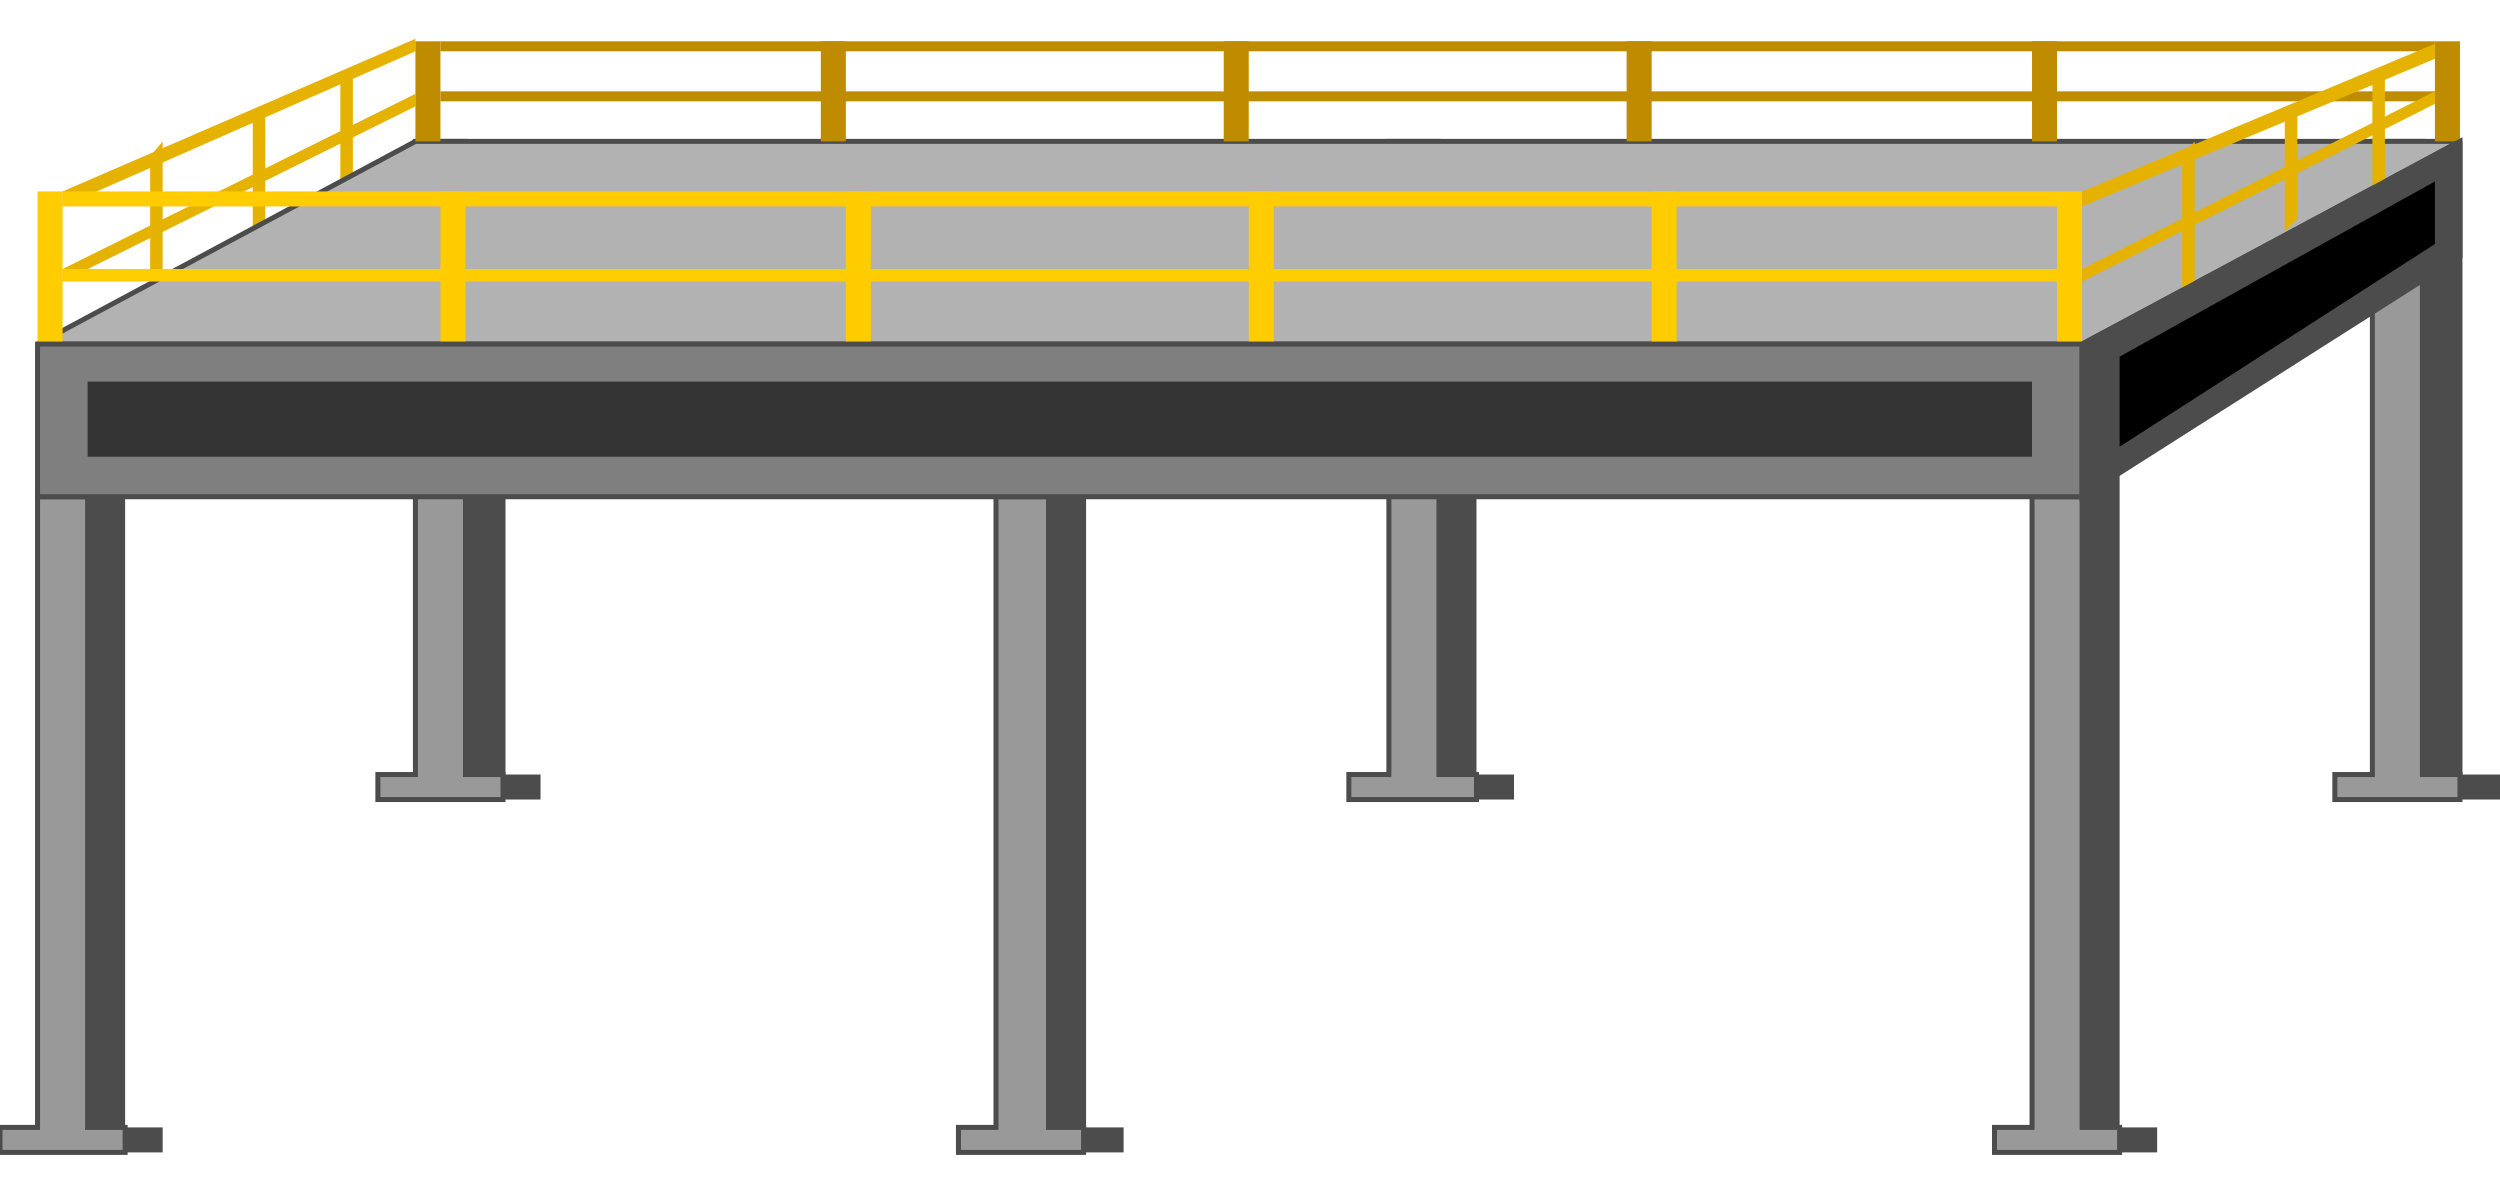 <!DOCTYPE svg PUBLIC "-//W3C//DTD SVG 20000303 Stylable//EN" "http://www.w3.org/TR/2000/03/WD-SVG-20000303/DTD/svg-20000303-stylable.dtd"><svg xmlns="http://www.w3.org/2000/svg" width="999px" height="476px" viewBox="0 0 999 445"><path style="fill:#4c4c4c" d="M983,304 l-20,-10 0,-253 21,0 0,253 15,0 0,10 -16,0z" /><path style="fill:#4c4c4c" d="M847,445 l-20,-10 0,-252 20,-15 0,267 15,0 0,10 -15,0z" /><path style="fill:#4c4c4c" d="M590,304 l-20,-10 0,-253 20,0 0,253 15,0 0,10 -15,0z" /><path style="fill:#4c4c4c" d="M433,445 l-20,-10 0,-252 21,0 0,252 15,0 0,10 -16,0z" /><path style="fill:#4c4c4c" d="M201,304 l-20,-10 0,-253 21,0 0,253 14,0 0,10 -15,0z" /><path style="fill:#4c4c4c" d="M50,445 l-20,-10 0,-252 20,0 0,252 15,0 0,10 -15,0z" /><path style="fill:#999;stroke:#4c4c4c;stroke-width:2" d="M933,304 l0,-10 15,0 0,-253 20,0 0,253 15,0 0,10 -50,0z" /><path style="fill:#999;stroke:#4c4c4c;stroke-width:2" d="M797,445 l0,-10 15,0 0,-252 20,0 0,252 15,0 0,10 -50,0z" /><path style="fill:#999;stroke:#4c4c4c;stroke-width:2" d="M539,304 l0,-10 16,0 0,-253 20,0 0,253 15,0 0,10 -51,0z" /><path style="fill:#999;stroke:#4c4c4c;stroke-width:2" d="M383,445 l0,-10 15,0 0,-252 21,0 0,252 14,0 0,10 -50,0z" /><path style="fill:#999;stroke:#4c4c4c;stroke-width:2" d="M151,304 l0,-10 15,0 0,-253 20,0 0,253 15,0 0,10 -50,0z" /><path style="fill:#999;stroke:#4c4c4c;stroke-width:2" d="M0,445 l0,-10 15,0 0,-252 20,0 0,252 15,0 0,10 -50,0z" /><path style="fill:#e5b200" d="M25,61 l141,-61 0,5 -141,62 0,-6z" /><path style="fill:#e5b200" d="M25,92 l141,-70 0,5 -141,70 0,-5z" /><path style="fill:#e5b200" d="M60,47 l5,-6 0,56 -5,5 0,-55z" /><path style="fill:#e5b200" d="M101,31 l5,-5 0,46 -5,5 0,-46z" /><path style="fill:#e5b200" d="M136,16 l5,-5 0,46 -5,4 0,-45z" /><path style="fill:#b2b2b2;stroke:#4c4c4c;stroke-width:2" d="M15,122 l817,0 151,-81 -817,0 -151,81z" /><path style="fill:#fc0" d="M15,61 l10,0 0,61 -10,0 0,-61z" /><path style="fill:#fc0" d="M822,61 l10,0 0,61 -10,0 0,-61z" /><path style="fill:#fc0" d="M176,61 l10,0 0,61 -10,0 0,-61z" /><path style="fill:#fc0" d="M338,61 l10,0 0,61 -10,0 0,-61z" /><path style="fill:#fc0" d="M499,61 l10,0 0,61 -10,0 0,-61z" /><path style="fill:#fc0" d="M660,61 l10,0 0,61 -10,0 0,-61z" /><path style="fill:#bf8c00" d="M973,1 l10,0 0,40 -10,0 0,-40z" /><path style="fill:#bf8c00" d="M166,1 l10,0 0,40 -10,0 0,-40z" /><path style="fill:#bf8c00" d="M328,1 l10,0 0,40 -10,0 0,-40z" /><path style="fill:#bf8c00" d="M489,1 l10,0 0,40 -10,0 0,-40z" /><path style="fill:#bf8c00" d="M650,1 l10,0 0,40 -10,0 0,-40z" /><path style="fill:#bf8c00" d="M812,1 l10,0 0,40 -10,0 0,-40z" /><path style="fill:#fc0" d="M25,61 l797,0 0,6 -797,0 0,-6z" /><path style="fill:#fc0" d="M25,92 l797,0 0,5 -797,0 0,-5z" /><path style="fill:#e5b200" d="M872,47 l5,-6 0,56 -5,5 0,-55z" /><path style="fill:#bf8c00" d="M176,1 l797,0 0,4 -797,0 0,-4z" /><path style="fill:#bf8c00" d="M176,21 l797,0 0,4 -797,0 0,-4z" /><path style="fill:#e5b200" d="M832,61 l141,-59 0,6 -141,59 0,-6z" /><path style="fill:#e5b200" d="M832,92 l141,-71 0,5 -141,71 0,-5z" /><path style="fill:#7f7f7f;stroke:#4c4c4c;stroke-width:2" d="M15,122 l817,0 0,61 -817,0 0,-61z" /><path style="fill:#e5b200" d="M913,31 l5,-5 0,46 -5,5 0,-46z" /><path style="fill:#e5b200" d="M948,16 l5,-5 0,46 -5,4 0,-45z" /><path style="fill:#4c4c4c;stroke:#4c4c4c;stroke-width:2" d="M832,122 l0,61 151,-96 0,-46 -151,81z" /><path style="fill:#333" d="M35,137 l777,0 0,30 -777,0 0,-30z" /><path style="fill:#000" d="M847,127 l0,36 126,-81 0,-25 -126,70z" /></svg>